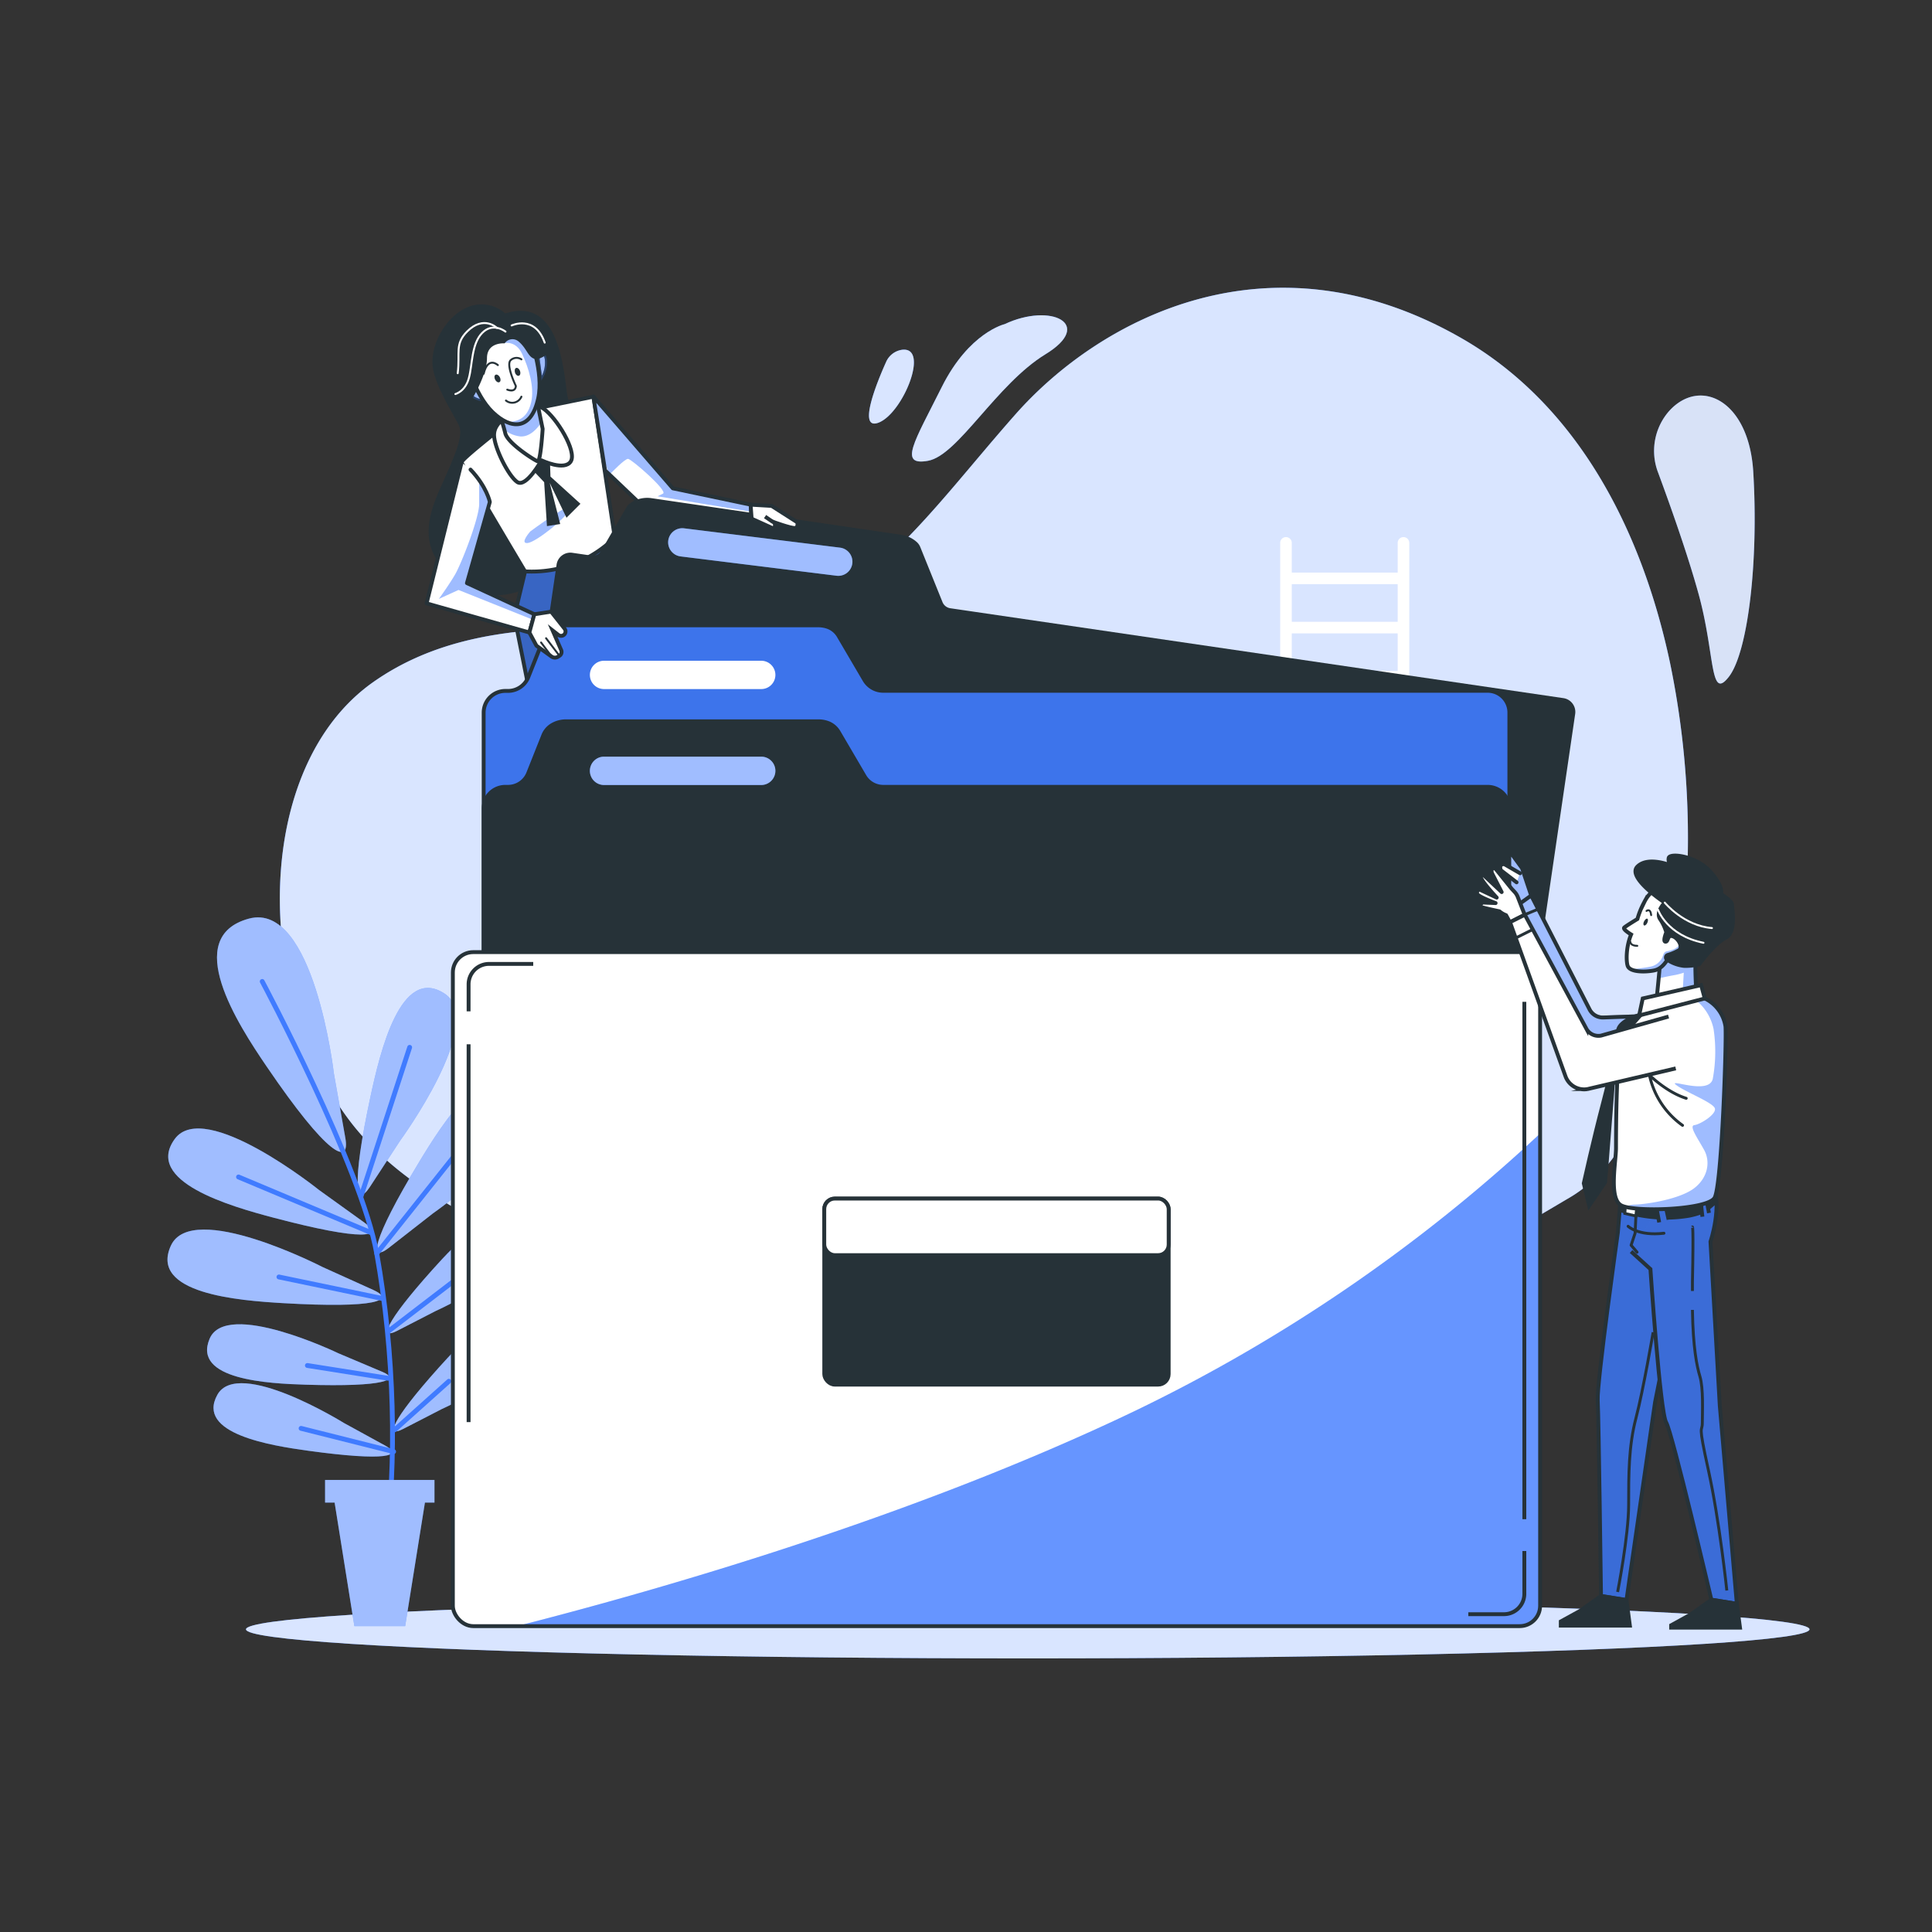 <svg xmlns="http://www.w3.org/2000/svg" xmlns:xlink="http://www.w3.org/1999/xlink" viewBox="0 0 500 500"><rect x="0" y="0" width="500" height="500" fill="#333333" stroke="none"/><defs><clipPath id="freepik--clip-path--inject-1--inject-2"><path d="M159.1,139.1l0,0-5.5-36.44L137.3,106l-8.13,5.24s-9.7,7.61-9.7,8.39,16.41,28.24,16.41,28.24A30.42,30.42,0,0,0,159.1,139.1Z" style="fill:#fff;stroke:#263238;stroke-linecap:round;stroke-linejoin:round"></path></clipPath><clipPath id="freepik--clip-path-2--inject-1--inject-2"><path d="M128.39,104.71a62.24,62.24,0,0,1,2.36,7.34c.52,2.62,7.6,7.08,8.38,7.34s1.31-8.39,1.31-8.39l-2.09-10.22Z" style="fill:#fff;stroke:#263238;stroke-linecap:round;stroke-linejoin:round"></path></clipPath><clipPath id="freepik--clip-path-3--inject-1--inject-2"><path d="M120.42,92.67s2.25,9.37,7.08,14,10,4.67,11.79-3.58c1.47-6.8-2.18-15.87-2.18-15.87S125.33,77.52,120.42,92.67Z" style="fill:#fff;stroke:#263238;stroke-linecap:round;stroke-linejoin:round"></path></clipPath><clipPath id="freepik--clip-path-4--inject-1--inject-2"><path d="M119.47,119.65l-9.07,36.5L137,163.69l1.31-4.72-17.47-8.06,5.93-21s-.78-3.93-5-8.38" style="fill:#fff;stroke:#263238;stroke-linecap:round;stroke-linejoin:round"></path></clipPath><clipPath id="freepik--clip-path-5--inject-1--inject-2"><polygon points="194.26 130.61 174.12 126.38 153.55 102.61 156.59 121.73 169.21 133.75 194.57 134.91 194.26 130.61" style="fill:#fff;stroke:#263238;stroke-linecap:round;stroke-linejoin:round"></polygon></clipPath><clipPath id="freepik--clip-path-6--inject-1--inject-2"><path d="M385,332.29H130.79a5.62,5.62,0,0,1-5.62-5.62V184.43a5.62,5.62,0,0,1,5.62-5.62h.69a5.65,5.65,0,0,0,5.23-3.54l3.87-9.73a5.47,5.47,0,0,1,2.25-2.7,7.2,7.2,0,0,1,3.64-1h65.34a7.22,7.22,0,0,1,2.57.47,5.45,5.45,0,0,1,2.7,2.36L223.73,176a5.62,5.62,0,0,0,4.85,2.78H385a5.62,5.62,0,0,1,5.62,5.62V326.67A5.62,5.62,0,0,1,385,332.29Z" style="fill:#407BFF;stroke:#263238;stroke-miterlimit:10"></path></clipPath><clipPath id="freepik--clip-path-7--inject-1--inject-2"><rect x="117.2" y="246.41" width="281.38" height="174.43" rx="5.27" style="fill:#fff;stroke:#263238;stroke-miterlimit:10"></rect></clipPath><clipPath id="freepik--clip-path-8--inject-1--inject-2"><path d="M396.27,231.76l-2.36-7.06-2.65-3.63a.36.36,0,0,0-.66.22v10.46l2,2.63Z" style="fill:#407BFF;stroke:#263238;stroke-miterlimit:10"></path></clipPath><clipPath id="freepik--clip-path-9--inject-1--inject-2"><path d="M440.86,244a10.76,10.76,0,0,0-2,4.09c-.29,1.92.17,9.31.17,9.31l-10.3,1.16s.78-7.51.82-8.76A11.14,11.14,0,0,1,435,242.4C438.54,240.66,441.55,241.51,440.86,244Z" style="fill:#fff;stroke:#263238;stroke-miterlimit:10;stroke-width:1.004px"></path></clipPath><clipPath id="freepik--clip-path-10--inject-1--inject-2"><path d="M443,245.27c8.54-11.28-12.05-23-17.46-11.79a21.12,21.12,0,0,0-1.78,4.36c-.82.5-3,1.84-3.4,2.21s1,1.32,1.77,1.79c-1.47,3.61-1.25,7.41-.83,8.27.73,1.48,4.33,1.5,6.7,1.06s3.31-2.71,4-3.33,4.13.17,5.34.53S441.34,247.5,443,245.27Z" style="fill:#fff;stroke:#263238;stroke-miterlimit:10"></path></clipPath><clipPath id="freepik--clip-path-11--inject-1--inject-2"><path d="M426.72,260.29s-4.73,5.35-6.61,7.55-1.89,25.81-1.89,29.28-1.88,12.89,1.26,14.78,22.35,1.26,24.24-1.89,3.14-40.91,2.83-44.37a9.63,9.63,0,0,0-5.36-7.24C439,257.39,426.72,260.29,426.72,260.29Z" style="fill:#fff;stroke:#263238;stroke-miterlimit:10"></path></clipPath></defs><!--Documents--><g id="freepik--background-simple--inject-1--inject-2"><path d="M378.07,87.43c-49.5-28.29-93.34-5-115.27,19.8S224.53,157.08,197,161.68s-69.3-7.07-100.42,14.85-31,80.14-6.36,113.15,88.39,48.79,161.94,59.4a193.9,193.9,0,0,0,79.11-4.39l33.41-12.13c16.32-7.45,30-15.84,41.58-22.65,17.62-10.4,23.83-35.75,27.2-54.32a223.69,223.69,0,0,0-1.25-84C424.83,136.73,408,104.52,378.07,87.43Z" style="fill:#407BFF"></path><path d="M378.07,87.43c-49.5-28.29-93.34-5-115.27,19.8S224.53,157.08,197,161.68s-69.3-7.07-100.42,14.85-31,80.14-6.36,113.15,88.39,48.79,161.94,59.4a193.9,193.9,0,0,0,79.11-4.39l33.41-12.13c16.32-7.45,30-15.84,41.58-22.65,17.62-10.4,23.83-35.75,27.2-54.32a223.69,223.69,0,0,0-1.25-84C424.83,136.73,408,104.52,378.07,87.43Z" style="fill:#fff;opacity:0.8"></path><path d="M453.74,122.08C452.62,103.6,440,97.54,432,106.34a15.62,15.62,0,0,0-2.87,16c2.81,7.59,7.64,21.06,10.52,31.6,4.24,15.56,2.82,27.58,7.77,21.22S455.15,145.42,453.74,122.08Z" style="fill:#407BFF;opacity:0.8"></path><path d="M453.74,122.08C452.62,103.6,440,97.54,432,106.34a15.62,15.62,0,0,0-2.87,16c2.81,7.59,7.64,21.06,10.52,31.6,4.24,15.56,2.82,27.58,7.77,21.22S455.15,145.42,453.74,122.08Z" style="fill:#fff;opacity:0.8"></path><path d="M240.18,119.25c7.77-1.41,17.67-19.8,30.4-27.58S272,78.23,260,83.89c0,0-9.2,2.12-16.27,16.27S232.4,120.66,240.18,119.25Z" style="fill:#407BFF"></path><path d="M240.18,119.25c7.77-1.41,17.67-19.8,30.4-27.58S272,78.23,260,83.89c0,0-9.2,2.12-16.27,16.27S232.4,120.66,240.18,119.25Z" style="fill:#fff;opacity:0.8"></path><path d="M227.45,109.35c6.31-2.53,13.19-19.71,6-18.83a5.34,5.34,0,0,0-4.15,3.2C227,98.83,221.77,111.62,227.45,109.35Z" style="fill:#407BFF"></path><path d="M227.45,109.35c6.31-2.53,13.19-19.71,6-18.83a5.34,5.34,0,0,0-4.15,3.2C227,98.83,221.77,111.62,227.45,109.35Z" style="fill:#fff;opacity:0.8"></path></g><g id="freepik--Shadow--inject-1--inject-2"><ellipse cx="265.98" cy="421.67" rx="202.32" ry="7.52" style="fill:#407BFF"></ellipse><ellipse cx="265.98" cy="421.67" rx="202.32" ry="7.52" style="fill:#fff;opacity:0.8"></ellipse></g><g id="freepik--Ladder--inject-1--inject-2"><path d="M363.22,139a1.5,1.5,0,0,0-1.5,1.5v7.69H334.31v-7.69a1.5,1.5,0,1,0-3,0V334.2a1.5,1.5,0,0,0,3,0V290.87h27.41V334.2a1.5,1.5,0,1,0,3,0V140.47A1.5,1.5,0,0,0,363.22,139Zm-1.5,148.9H334.31v-9.72h27.41Zm0-12.73H334.31v-9.71h27.41Zm0-12.72H334.31v-9.68h27.41Zm0-12.71H334.31v-9.64h27.41Zm0-12.7H334.31v-9.53h27.41Zm0-12.66H334.31v-9.59h27.41Zm0-12.6H334.31v-9.68h27.41Zm0-12.72H334.31v-9.68h27.41Zm0-12.69H334.31v-9.71h27.41Zm0-12.72H334.31v-9.73h27.41Zm0-12.73H334.31v-9.73h27.41Z" style="fill:#fff"></path></g><g id="freepik--Plant--inject-1--inject-2"><path d="M103.58,295.16s22.45-30.73,11.5-38c-11.39-7.51-16.74,15.24-19.15,26.41-5.14,23.84-3.69,28.9-.24,23.66Z" style="fill:#407BFF"></path><path d="M103.58,295.16s22.45-30.73,11.5-38c-11.39-7.51-16.74,15.24-19.15,26.41-5.14,23.84-3.69,28.9-.24,23.66Z" style="fill:#fff;opacity:0.5"></path><path d="M112,314.06s31.21-21.78,23.2-32.16c-8.33-10.81-20.78,9-26.69,18.76-12.61,20.88-12.87,26.14-7.91,22.3Z" style="fill:#407BFF"></path><path d="M112,314.06s31.21-21.78,23.2-32.16c-8.33-10.81-20.78,9-26.69,18.76-12.61,20.88-12.87,26.14-7.91,22.3Z" style="fill:#fff;opacity:0.5"></path><path d="M112.68,339.32s27-12.13,22.39-21.23c-4.8-9.47-17.19,3.85-23.12,10.47-12.67,14.14-13.63,18.12-9.28,15.91Z" style="fill:#407BFF"></path><path d="M112.68,339.32s27-12.13,22.39-21.23c-4.8-9.47-17.19,3.85-23.12,10.47-12.67,14.14-13.63,18.12-9.28,15.91Z" style="fill:#fff;opacity:0.5"></path><path d="M114.28,364.69s27-12.13,22.4-21.23c-4.81-9.46-17.19,3.85-23.13,10.48-12.66,14.14-13.63,18.12-9.27,15.9Z" style="fill:#407BFF"></path><path d="M114.28,364.69s27-12.13,22.4-21.23c-4.81-9.46-17.19,3.85-23.13,10.48-12.66,14.14-13.63,18.12-9.27,15.9Z" style="fill:#fff;opacity:0.5"></path><path d="M82.61,308s-29.68-23.83-37.39-13.23c-8,11,14.46,17.43,25.51,20.35,23.58,6.23,28.7,5,23.62,1.32Z" style="fill:#407BFF"></path><path d="M82.61,308s-29.68-23.83-37.39-13.23c-8,11,14.46,17.43,25.51,20.35,23.58,6.23,28.7,5,23.62,1.32Z" style="fill:#fff;opacity:0.5"></path><path d="M83.49,327.91s-33.82-17.46-39.27-5.53c-5.67,12.41,17.63,14.21,29,14.87,24.35,1.42,29.13-.8,23.42-3.4Z" style="fill:#407BFF"></path><path d="M83.49,327.91s-33.82-17.46-39.27-5.53c-5.67,12.41,17.63,14.21,29,14.87,24.35,1.42,29.13-.8,23.42-3.4Z" style="fill:#fff;opacity:0.5"></path><path d="M87.58,350.23s-29-14-33.33-3.77c-4.51,10.63,15.23,11.61,24.9,11.9C99.77,359,103.76,357,98.87,355Z" style="fill:#407BFF"></path><path d="M87.58,350.23s-29-14-33.33-3.77c-4.51,10.63,15.23,11.61,24.9,11.9C99.77,359,103.76,357,98.87,355Z" style="fill:#fff;opacity:0.5"></path><path d="M89,368.26s-27.36-17-32.75-7.29c-5.61,10.09,13.92,13.16,23.5,14.48,20.44,2.82,24.61,1.27,20-1.3Z" style="fill:#407BFF"></path><path d="M89,368.26s-27.36-17-32.75-7.29c-5.61,10.09,13.92,13.16,23.5,14.48,20.44,2.82,24.61,1.27,20-1.3Z" style="fill:#fff;opacity:0.5"></path><path d="M86.41,277.81s-5.14-44.63-22-40.07C46.9,242.5,61.56,265.08,69,276c15.81,23.24,21.63,25.8,20.38,18.54Z" style="fill:#407BFF"></path><path d="M86.41,277.81s-5.14-44.63-22-40.07C46.9,242.5,61.56,265.08,69,276c15.81,23.24,21.63,25.8,20.38,18.54Z" style="fill:#fff;opacity:0.5"></path><path d="M67.86,254S93.52,302.08,97.5,324.4c4.58,25.64,5.32,54.28,2.16,76.72" style="fill:none;stroke:#407BFF;stroke-linecap:round;stroke-linejoin:round;stroke-width:1.252px"></path><line x1="93.45" y1="309.55" x2="106.02" y2="271.05" style="fill:none;stroke:#407BFF;stroke-linecap:round;stroke-linejoin:round;stroke-width:1.252px"></line><line x1="97.5" y1="324.4" x2="121.16" y2="294.65" style="fill:none;stroke:#407BFF;stroke-linecap:round;stroke-linejoin:round;stroke-width:1.252px"></line><line x1="95.99" y1="318.99" x2="61.73" y2="304.6" style="fill:none;stroke:#407BFF;stroke-linecap:round;stroke-linejoin:round;stroke-width:1.252px"></line><line x1="100.47" y1="344.55" x2="126.23" y2="324.81" style="fill:none;stroke:#407BFF;stroke-linecap:round;stroke-linejoin:round;stroke-width:1.252px"></line><line x1="99.1" y1="336.08" x2="72.19" y2="330.48" style="fill:none;stroke:#407BFF;stroke-linecap:round;stroke-linejoin:round;stroke-width:1.252px"></line><line x1="100.39" y1="356.69" x2="79.55" y2="353.39" style="fill:none;stroke:#407BFF;stroke-linecap:round;stroke-linejoin:round;stroke-width:1.252px"></line><line x1="102.15" y1="370.03" x2="116.17" y2="357.47" style="fill:none;stroke:#407BFF;stroke-linecap:round;stroke-linejoin:round;stroke-width:1.252px"></line><line x1="101.87" y1="375.68" x2="77.92" y2="369.66" style="fill:none;stroke:#407BFF;stroke-linecap:round;stroke-linejoin:round;stroke-width:1.252px"></line><polygon points="84.13 383.01 112.44 383.01 112.44 388.87 109.97 388.87 104.86 420.84 91.71 420.84 86.6 388.87 84.13 388.87 84.13 383.01" style="fill:#407BFF"></polygon><polygon points="84.13 383.01 112.44 383.01 112.44 388.87 109.97 388.87 104.86 420.84 91.71 420.84 86.6 388.87 84.13 388.87 84.13 383.01" style="fill:#fff;opacity:0.5"></polygon></g><g id="freepik--character-1--inject-1--inject-2"><path d="M130.75,81.12a9.22,9.22,0,0,0-9.18-1.83c-5.5,1.83-10.77,9.78-9.44,16.51.93,4.66,5.25,11.53,6.56,14.15S118.16,117,114,126.2s-5.77,17.83,6.29,25.43S146,147.17,153,138.52s-5.25-28.57-6.3-37S143.85,76.93,130.75,81.12Z" style="fill:#263238"></path><path d="M159.1,139.1A28.88,28.88,0,0,1,136,147.44l-2.89,12.05L138.61,187l35.91-18.61-8.13-21Z" style="fill:#407BFF;stroke:#263238;stroke-linecap:round;stroke-linejoin:round"></path><path d="M159.1,139.1A28.88,28.88,0,0,1,136,147.44l-2.89,12.05L138.61,187l35.91-18.61-8.13-21Z" style="fill:#263238;opacity:0.3"></path><path d="M159.1,139.1l0,0-5.5-36.44L137.3,106l-8.13,5.24s-9.7,7.61-9.7,8.39,16.41,28.24,16.41,28.24A30.42,30.42,0,0,0,159.1,139.1Z" style="fill:#fff"></path><g style="clip-path:url(#freepik--clip-path--inject-1--inject-2)"><path d="M166.39,147.44l-7.34-8.39-5.5-36.44L137.3,106l-3.84,2.48L134.68,125a9.61,9.61,0,0,0,3.24,1.16c1.16,0,2.09-2.55,2.09-2.55l1.39-2.32a5.1,5.1,0,0,0,5.34.47c3.24-1.4,1.39-6.5.92-8.35s4.41-.7,4.41-.7,3.94,8.58,4.41,11.36-2.09,10.44-1.86,12.07.23,4.63-.69,5.56-4.18,6-4.18,6,13.69,1.16,15.08,1.16a11.76,11.76,0,0,0,2-.39Z" style="fill:none;opacity:0.5;mix-blend-mode:multiply"></path></g><path d="M159.1,139.1l0,0-5.5-36.44L137.3,106l-8.13,5.24s-9.7,7.61-9.7,8.39,16.41,28.24,16.41,28.24A30.42,30.42,0,0,0,159.1,139.1Z" style="fill:none;stroke:#263238;stroke-linecap:round;stroke-linejoin:round"></path><path d="M137.23,137.54s11.49-8.52,10.43-6-9,8.81-11.13,9S137.23,137.54,137.23,137.54Z" style="fill:#407BFF;opacity:0.5"></path><polyline points="137.58 121.36 138.03 121.83 140.83 124.79 141.55 136.16 144.98 135.62 142.27 124.97 146.61 133.99 150.22 130.38 142.46 123.34 142.27 117.75 138.3 115.76" style="fill:#263238"></polyline><path d="M131.27,107.86s-3.41,1.57-3.41,4.71,3.69,10.61,6,12.18,6.27-5.62,6.27-5.62,6,2.88,7.6.26-3.67-11.27-7.07-13.63S131.27,107.86,131.27,107.86Z" style="fill:#fff;stroke:#263238;stroke-linecap:round;stroke-linejoin:round"></path><path d="M128.39,104.71a62.24,62.24,0,0,1,2.36,7.34c.52,2.62,7.6,7.08,8.38,7.34s1.31-8.39,1.31-8.39l-2.09-10.22Z" style="fill:#fff"></path><g style="clip-path:url(#freepik--clip-path-2--inject-1--inject-2)"><path d="M138.57,101.87a10.16,10.16,0,0,0-1.34-.28L130,104.14l-.95,2.48c.48,1.34,1.09,3.14,1.46,4.6a8.05,8.05,0,0,0,4.13,1.73c2.17.15,4.08-1.53,5.43-3.59Z" style="fill:#407BFF;opacity:0.5;mix-blend-mode:multiply"></path></g><path d="M128.39,104.71a62.24,62.24,0,0,1,2.36,7.34c.52,2.62,7.6,7.08,8.38,7.34s1.31-8.39,1.31-8.39l-2.09-10.22Z" style="fill:none;stroke:#263238;stroke-linecap:round;stroke-linejoin:round"></path><path d="M123.67,100.25s-2.89-2.35-2.89,0,2.63,3.67,4.72,3.67" style="fill:#fff;stroke:#263238;stroke-linecap:round;stroke-linejoin:round"></path><path d="M139.13,92.65s1.84-2.88,2.36.27a8,8,0,0,1-1.57,5.76Z" style="fill:#fff;stroke:#263238;stroke-linecap:round;stroke-linejoin:round"></path><path d="M123.67,100.25s-2.89-2.35-2.89,0,2.63,3.67,4.72,3.67" style="fill:#407BFF;stroke:#263238;stroke-linecap:round;stroke-linejoin:round;opacity:0.5"></path><path d="M139.13,92.65s1.84-2.88,2.36.27a8,8,0,0,1-1.57,5.76Z" style="fill:#407BFF;stroke:#263238;stroke-linecap:round;stroke-linejoin:round;opacity:0.5"></path><path d="M120.42,92.67s2.25,9.37,7.08,14,10,4.67,11.79-3.58c1.47-6.8-2.18-15.87-2.18-15.87S125.33,77.52,120.42,92.67Z" style="fill:#fff"></path><g style="clip-path:url(#freepik--clip-path-3--inject-1--inject-2)"><path d="M128.81,84.17l1.83,4.6s2.88-.64,4.5,2.84,3.25,8.58,2.32,12.53c-.89,3.76-3,5-6.25,5.09,3.54,1.51,6.75,0,8.08-6.16,1.47-6.8-2.18-15.87-2.18-15.87S133.12,83.93,128.81,84.17Z" style="fill:#407BFF;opacity:0.5;mix-blend-mode:multiply"></path></g><path d="M120.42,92.67s2.25,9.37,7.08,14,10,4.67,11.79-3.58c1.47-6.8-2.18-15.87-2.18-15.87S125.33,77.52,120.42,92.67Z" style="fill:none;stroke:#263238;stroke-linecap:round;stroke-linejoin:round"></path><path d="M129.36,97.62c.28.53.23,1.1-.11,1.28s-.84-.11-1.11-.64-.23-1.09.11-1.27S129.09,97.1,129.36,97.62Z" style="fill:#263238"></path><path d="M134.58,96c.2.56.07,1.12-.29,1.24s-.82-.22-1-.78-.07-1.12.29-1.24S134.38,95.46,134.58,96Z" style="fill:#263238"></path><path d="M134.94,93a2.25,2.25,0,0,0-2.72.16c-1.44,1.12,1.28,6.73,1.28,6.73s.05,1.77-2.22.95" style="fill:none;stroke:#263238;stroke-linecap:round;stroke-linejoin:round;stroke-width:0.5px"></path><path d="M134.94,102.66a2.58,2.58,0,0,1-4,1" style="fill:none;stroke:#263238;stroke-linecap:round;stroke-linejoin:round;stroke-width:0.5px"></path><path d="M128.85,94.49s-2.56-2.41-3.68,2.24" style="fill:none;stroke:#263238;stroke-linecap:round;stroke-linejoin:round;stroke-width:0.5px"></path><path d="M137.26,84.25c-2.81-2.44-5.08-2.41-6.07-2.09a6.71,6.71,0,0,0-3.07-1c-7.86-1.05-8.91,5-8.91,10.75s-5,12.58-1.57,13.37a4.1,4.1,0,0,0,4.72-2.36s3.67-6,3.67-10.23,4.57-3.83,4.57-3.83l0,0a2.44,2.44,0,0,1,3.68-.42c2.08,1.78,2.32,3.87,4,4.41s4.49-2.16,4.49-2.16A39.56,39.56,0,0,0,137.26,84.25Z" style="fill:#263238"></path><path d="M130.82,85.82s-3.16-2.54-6,.31-2.53,8.24-3.48,11.73-3.49,4.12-3.49,4.12" style="fill:none;stroke:#fff;stroke-linecap:round;stroke-linejoin:round;stroke-width:0.5px"></path><path d="M128.61,84.87s-3.41-3.38-7.7.9c-3.27,3.28-1.81,5.43-2.45,10.82" style="fill:none;stroke:#fff;stroke-linecap:round;stroke-linejoin:round;stroke-width:0.5px"></path><path d="M132.41,84.23s6-2.85,8.56,4.44" style="fill:none;stroke:#fff;stroke-linecap:round;stroke-linejoin:round;stroke-width:0.5px"></path><path d="M119.47,119.65l-9.07,36.5L137,163.69l1.31-4.72-17.47-8.06,5.93-21s-.78-3.93-5-8.38" style="fill:#fff"></path><g style="clip-path:url(#freepik--clip-path-4--inject-1--inject-2)"><path d="M138.35,159l-17.47-8.06,5.93-21a16.12,16.12,0,0,0-2.23-4.89l-.57-.43v5.8c0,3.71-4.64,15.54-6.27,18.32s-4.17,6.26-4.17,6.26l5.1-2.32L138,160.42Z" style="fill:#407BFF;opacity:0.5;mix-blend-mode:multiply"></path></g><path d="M119.47,119.65l-9.07,36.5L137,163.69l1.31-4.72-17.47-8.06,5.93-21s-.78-3.93-5-8.38" style="fill:none;stroke:#263238;stroke-linecap:round;stroke-linejoin:round"></path><polygon points="194.26 130.61 174.12 126.38 153.55 102.61 156.59 121.73 169.21 133.75 194.57 134.91 194.26 130.61" style="fill:#fff"></polygon><g style="clip-path:url(#freepik--clip-path-5--inject-1--inject-2)"><path d="M153.55,102.61,156,117.87l1.56,4.77.2.18c.59-.61,3.92-4.07,4.77-4.07s10.44,8.35,9.05,9l-1.4.69,23.89,3.94.17-1.83-20.1-4.22Z" style="fill:#407BFF;opacity:0.5;mix-blend-mode:multiply"></path></g><polygon points="194.26 130.61 174.12 126.38 153.55 102.61 156.59 121.73 169.21 133.75 194.57 134.91 194.26 130.61" style="fill:none;stroke:#263238;stroke-linecap:round;stroke-linejoin:round"></polygon><path d="M382.27,333,125.8,295.42a3.11,3.11,0,0,1-2.62-3.53l21.36-145.71a3.1,3.1,0,0,1,3.52-2.62l4.86.71a3.09,3.09,0,0,0,3.14-1.52l6.45-11.15a2.94,2.94,0,0,1,.78-.9,7.15,7.15,0,0,1,5.23-1.28l64.65,9.48a7.14,7.14,0,0,1,3.87,1.86,3,3,0,0,1,.66,1L243.45,156a3.09,3.09,0,0,0,2.43,1.91l158.65,23.26a3.11,3.11,0,0,1,2.63,3.52L385.8,330.39A3.11,3.11,0,0,1,382.27,333Z" style="fill:#263238;stroke:#263238;stroke-miterlimit:10"></path><path d="M385,332.29H130.79a5.62,5.62,0,0,1-5.62-5.62V184.43a5.62,5.62,0,0,1,5.62-5.62h.69a5.65,5.65,0,0,0,5.23-3.54l3.87-9.73a5.47,5.47,0,0,1,2.25-2.7,7.2,7.2,0,0,1,3.64-1h65.34a7.22,7.22,0,0,1,2.57.47,5.45,5.45,0,0,1,2.7,2.36L223.73,176a5.62,5.62,0,0,0,4.85,2.78H385a5.62,5.62,0,0,1,5.62,5.62V326.67A5.62,5.62,0,0,1,385,332.29Z" style="fill:#407BFF"></path><g style="clip-path:url(#freepik--clip-path-6--inject-1--inject-2)"><path d="M385,332.29H130.79a5.62,5.62,0,0,1-5.62-5.62V184.43a5.62,5.62,0,0,1,5.62-5.62h.69a5.65,5.65,0,0,0,5.23-3.54l3.87-9.73a5.47,5.47,0,0,1,2.25-2.7,7.2,7.2,0,0,1,3.64-1h65.34a7.22,7.22,0,0,1,2.57.47,5.45,5.45,0,0,1,2.7,2.36L223.73,176a5.62,5.62,0,0,0,4.85,2.78H385a5.62,5.62,0,0,1,5.62,5.62V326.67A5.62,5.62,0,0,1,385,332.29Z" style="fill:#263238;opacity:0.1"></path></g><path d="M385,332.29H130.79a5.62,5.62,0,0,1-5.62-5.62V184.43a5.62,5.62,0,0,1,5.62-5.62h.69a5.65,5.65,0,0,0,5.23-3.54l3.87-9.73a5.47,5.47,0,0,1,2.25-2.7,7.2,7.2,0,0,1,3.64-1h65.34a7.22,7.22,0,0,1,2.57.47,5.45,5.45,0,0,1,2.7,2.36L223.73,176a5.62,5.62,0,0,0,4.85,2.78H385a5.62,5.62,0,0,1,5.62,5.62V326.67A5.62,5.62,0,0,1,385,332.29Z" style="fill:none;stroke:#263238;stroke-miterlimit:10"></path><path d="M197,178.33H156.32a3.66,3.66,0,0,1-3.66-3.66h0a3.66,3.66,0,0,1,3.66-3.67H197a3.67,3.67,0,0,1,3.67,3.67h0A3.66,3.66,0,0,1,197,178.33Z" style="fill:#fff"></path><path d="M385,357.11H130.79a5.62,5.62,0,0,1-5.62-5.62V209.25a5.62,5.62,0,0,1,5.62-5.62h.69a5.64,5.64,0,0,0,5.23-3.54l3.87-9.72a5.43,5.43,0,0,1,2.25-2.7,7.11,7.11,0,0,1,3.64-1h65.34a7.22,7.22,0,0,1,2.57.47,5.42,5.42,0,0,1,2.7,2.37l6.65,11.34a5.62,5.62,0,0,0,4.85,2.78H385a5.62,5.62,0,0,1,5.62,5.62V351.49A5.62,5.62,0,0,1,385,357.11Z" style="fill:#263238;stroke:#263238;stroke-miterlimit:10"></path><path d="M216.49,149l-40.36-5a3.68,3.68,0,0,1-3.19-4.09h0a3.67,3.67,0,0,1,4.1-3.18l40.35,5a3.67,3.67,0,0,1,3.19,4.09h0A3.66,3.66,0,0,1,216.49,149Z" style="fill:#407BFF"></path><path d="M216.49,149l-40.36-5a3.68,3.68,0,0,1-3.19-4.09h0a3.67,3.67,0,0,1,4.1-3.18l40.35,5a3.67,3.67,0,0,1,3.19,4.09h0A3.66,3.66,0,0,1,216.49,149Z" style="fill:#fff;opacity:0.5"></path><path d="M197,203.16H156.32a3.66,3.66,0,0,1-3.66-3.67h0a3.67,3.67,0,0,1,3.66-3.67H197a3.67,3.67,0,0,1,3.67,3.67h0A3.67,3.67,0,0,1,197,203.16Z" style="fill:#407BFF"></path><path d="M197,203.16H156.32a3.66,3.66,0,0,1-3.66-3.67h0a3.67,3.67,0,0,1,3.66-3.67H197a3.67,3.67,0,0,1,3.67,3.67h0A3.67,3.67,0,0,1,197,203.16Z" style="fill:#fff;opacity:0.5"></path><rect x="117.2" y="246.41" width="281.38" height="174.43" rx="5.27" style="fill:#fff"></rect><g style="clip-path:url(#freepik--clip-path-7--inject-1--inject-2)"><path d="M398.58,293.36a421.52,421.52,0,0,1-105.1,71.9c-56.85,27.19-121.83,45.93-159.69,55.58H393.3a5.27,5.27,0,0,0,5.28-5.27Z" style="fill:#407BFF;mix-blend-mode:multiply"></path><path d="M398.58,293.36a421.52,421.52,0,0,1-105.1,71.9c-56.85,27.19-121.83,45.93-159.69,55.58H393.3a5.27,5.27,0,0,0,5.28-5.27Z" style="fill:#fff;opacity:0.2"></path></g><rect x="117.2" y="246.41" width="281.38" height="174.43" rx="5.27" style="fill:none;stroke:#263238;stroke-miterlimit:10"></rect><path d="M121.27,261.73v-7a5.28,5.28,0,0,1,5.28-5.27H138" style="fill:none;stroke:#263238;stroke-miterlimit:10"></path><line x1="121.27" y1="368.04" x2="121.27" y2="270.26" style="fill:none;stroke:#263238;stroke-miterlimit:10"></line><path d="M394.5,401.4v11.07a5.27,5.27,0,0,1-5.27,5.28H380" style="fill:none;stroke:#263238;stroke-miterlimit:10"></path><line x1="394.5" y1="259.27" x2="394.5" y2="393.17" style="fill:none;stroke:#263238;stroke-miterlimit:10"></line><rect x="213.32" y="310.19" width="89.13" height="48.15" rx="2.73" style="fill:#263238;stroke:#263238;stroke-miterlimit:10"></rect><rect x="213.32" y="310.19" width="89.13" height="14.64" rx="2.73" style="fill:#fff;stroke:#263238;stroke-miterlimit:10"></rect><path d="M137,163.69l1.83,3.41,3.89,2.8a1.51,1.51,0,0,0,1.7.06l.34-.22a1.19,1.19,0,0,0,.47-1.5l-2.21-5.08,1.49,1.16a1.15,1.15,0,0,0,1.59-.18h0a1.16,1.16,0,0,0,0-1.45l-3.47-4.39-4.34.67Z" style="fill:#fff;stroke:#263238;stroke-miterlimit:10"></path><line x1="144.8" y1="169.74" x2="141.32" y2="165.17" style="fill:none;stroke:#263238;stroke-linecap:round;stroke-linejoin:round;stroke-width:0.5px"></line><line x1="142.76" y1="169.9" x2="140.03" y2="166.28" style="fill:none;stroke:#263238;stroke-linecap:round;stroke-linejoin:round;stroke-width:0.5px"></line><path d="M194.26,130.61l5.44.32,6.62,4.23s.37,1.29-.55,1.47-5.89-1.65-5.89-1.65l-5.31-.07Z" style="fill:#fff;stroke:#263238;stroke-miterlimit:10"></path><path d="M194.54,134.24l5.71,2.58s.92-1.29-.37-1.84L198,133.69" style="fill:#fff;stroke:#263238;stroke-linejoin:round"></path></g><g id="freepik--character-2--inject-1--inject-2"><path d="M396.27,231.76l-2.36-7.06-2.65-3.63a.36.36,0,0,0-.66.22v10.46l2,2.63Z" style="fill:#fff"></path><path d="M434.73,262.63l-19.8.7a3.85,3.85,0,0,1-3.56-2.09l-15.1-29.48s-3.4,1.84-3.66,2.62,11.18,29.47,14.69,38.28a3.85,3.85,0,0,0,3.73,2.42l22.13-.94" style="fill:#fff;stroke:#263238;stroke-miterlimit:10"></path><line x1="397.72" y1="235.43" x2="394.62" y2="236.71" style="fill:#fff;stroke:#263238;stroke-miterlimit:10;stroke-width:0.75px"></line><g style="opacity:0.5"><path d="M434.73,262.63l-19.8.7a3.85,3.85,0,0,1-3.56-2.09l-15.1-29.48s-3.4,1.84-3.66,2.62,11.18,29.47,14.69,38.28a3.85,3.85,0,0,0,3.73,2.42l22.13-.94" style="fill:#407BFF;stroke:#263238;stroke-miterlimit:10"></path><line x1="397.72" y1="235.43" x2="394.62" y2="236.71" style="fill:#407BFF;stroke:#263238;stroke-miterlimit:10;stroke-width:0.75px"></line></g><path d="M396.27,231.76l-2.36-7.06-2.65-3.63a.36.36,0,0,0-.66.22v10.46l2,2.63Z" style="fill:#407BFF"></path><g style="clip-path:url(#freepik--clip-path-8--inject-1--inject-2)"><path d="M396.27,231.76l-2.36-7.06-2.65-3.63a.36.36,0,0,0-.66.22v10.46l2,2.63Z" style="fill:#fff;opacity:0.5"></path></g><path d="M396.27,231.76l-2.36-7.06-2.65-3.63a.36.36,0,0,0-.66.22v10.46l2,2.63Z" style="fill:none;stroke:#263238;stroke-miterlimit:10"></path><path d="M440.86,244a10.76,10.76,0,0,0-2,4.09c-.29,1.92.17,9.31.17,9.31l-10.3,1.16s.78-7.51.82-8.76A11.14,11.14,0,0,1,435,242.4C438.54,240.66,441.55,241.51,440.86,244Z" style="fill:#fff"></path><g style="clip-path:url(#freepik--clip-path-9--inject-1--inject-2)"><path d="M440.79,244.08c-1.87-.51-4.14-1.08-6.06-1.54a11.18,11.18,0,0,0-5.21,7.25c0,.48-.14,1.88-.28,3.42,1-.23,2.59-.58,3.77-.79a16.55,16.55,0,0,0,2.75-.69l-.35,6,.23,0,3.36-.38s-.46-7.39-.17-9.31A10.51,10.51,0,0,1,440.79,244.08Z" style="fill:#407BFF;opacity:0.5;mix-blend-mode:multiply"></path></g><path d="M440.86,244a10.76,10.76,0,0,0-2,4.09c-.29,1.92.17,9.31.17,9.31l-10.3,1.16s.78-7.51.82-8.76A11.14,11.14,0,0,1,435,242.4C438.54,240.66,441.55,241.51,440.86,244Z" style="fill:none;stroke:#263238;stroke-miterlimit:10;stroke-width:1.004px"></path><path d="M443,245.27c8.54-11.28-12.05-23-17.46-11.79a21.12,21.12,0,0,0-1.78,4.36c-.82.5-3,1.84-3.4,2.21s1,1.32,1.77,1.79c-1.47,3.61-1.25,7.41-.83,8.27.73,1.48,4.33,1.5,6.7,1.06s3.31-2.71,4-3.33,4.13.17,5.34.53S441.34,247.5,443,245.27Z" style="fill:#fff"></path><g style="clip-path:url(#freepik--clip-path-10--inject-1--inject-2)"><path d="M434.55,244.19s.18.85-1.54,1.54-2.06.17-2.57,1.37a4.28,4.28,0,0,1-3.43,3.09,41.07,41.07,0,0,1-4.93.63c1.36.76,4.06.7,6,.35,2.36-.43,3.31-2.71,4-3.33s4.13.17,5.34.53a2.2,2.2,0,0,0,.86,0,9.38,9.38,0,0,0,.8-3.18Z" style="fill:#407BFF;opacity:0.5;mix-blend-mode:multiply"></path></g><path d="M443,245.27c8.54-11.28-12.05-23-17.46-11.79a21.12,21.12,0,0,0-1.78,4.36c-.82.5-3,1.84-3.4,2.21s1,1.32,1.77,1.79c-1.47,3.61-1.25,7.41-.83,8.27.73,1.48,4.33,1.5,6.7,1.06s3.31-2.71,4-3.33,4.13.17,5.34.53S441.34,247.5,443,245.27Z" style="fill:none;stroke:#263238;stroke-miterlimit:10"></path><path d="M426.32,238.83c-.22.48-.59.78-.83.67s-.26-.59,0-1.07.59-.78.83-.67S426.54,238.35,426.32,238.83Z" style="fill:#263238"></path><path d="M426.12,235.75s1-.83,1.2,1.08" style="fill:none;stroke:#263238;stroke-linecap:round;stroke-linejoin:round;stroke-width:0.5px"></path><path d="M421.93,243.78s0,1,1.8,1" style="fill:none;stroke:#263238;stroke-linecap:round;stroke-linejoin:round;stroke-width:0.5px"></path><path d="M419.49,309.22,418.7,319s-5.47,38.94-5.21,43.41.85,50.65.85,50.65l6.59,1.05,7.4-51.22,10.39-52.05Z" style="fill:#407BFF;stroke:#263238;stroke-miterlimit:10"></path><path d="M419.49,309.22,418.7,319s-5.47,38.94-5.21,43.41.85,50.65.85,50.65l6.59,1.05,7.4-51.22,10.39-52.05Z" style="fill:#263238;opacity:0.2"></path><path d="M427.83,344.79s-2.53,14.89-4.44,22.19-1.9,14.58-1.9,22.5S418.64,412,418.64,412" style="fill:none;stroke:#263238;stroke-miterlimit:10;stroke-width:0.75px"></path><path d="M432.86,306.82c4.34-2.28,9-3.79,10.33-.76,2.64,6.06-.52,15.27-.52,15.27l2.41,42.48,4.41,51.25L442.9,414s-10.12-43.25-11.7-45.89-4.07-39.67-4.07-39.67l-5-4.55" style="fill:#407BFF;stroke:#263238;stroke-miterlimit:10"></path><g style="opacity:0.2"><path d="M432.86,306.82c4.34-2.28,9-3.79,10.33-.76,2.64,6.06-.52,15.27-.52,15.27l2.41,42.48,4.41,51.25L442.9,414s-10.12-43.25-11.7-45.89-4.07-39.67-4.07-39.67l-5-4.55" style="fill:#263238"></path></g><path d="M438,339c.15,9.85,1.15,14.59,1.93,17.19.95,3.17.63,9.19.63,12s-1.27-.63,1.59,12.37,4.75,31.06,4.75,31.06" style="fill:none;stroke:#263238;stroke-miterlimit:10;stroke-width:0.75px"></path><path d="M438,317.53s.31-.64,0,14.26c0,.8,0,1.57,0,2.32" style="fill:none;stroke:#263238;stroke-miterlimit:10;stroke-width:0.75px"></path><polyline points="423.37 314.7 423.16 319.16 422.13 322.26 423.67 324.06" style="fill:none;stroke:#263238;stroke-linecap:round;stroke-linejoin:round;stroke-width:0.75px"></polyline><path d="M421.35,317.36s2.58,2.58,9.28,1.8" style="fill:none;stroke:#263238;stroke-linecap:round;stroke-linejoin:round;stroke-width:0.75px"></path><path d="M437.18,315.13c5-1,5.32-2.38,7.05-3.54a14.43,14.43,0,0,0-1-5.53c-1.31-3-6-1.52-10.33.76l-2.1,3.32-11.27-.92-.36,4.42A36.82,36.82,0,0,0,437.18,315.13Z" style="fill:#263238"></path><polygon points="420.62 312.28 420.51 314.04 423.37 314.7 423.59 312.39 420.62 312.28" style="fill:#fff;stroke:#263238;stroke-miterlimit:10;stroke-width:0.75px"></polygon><polyline points="440.58 314.89 440.1 310.51 441.55 310.03 442.28 313.92" style="fill:#407BFF;stroke:#263238;stroke-miterlimit:10"></polyline><polyline points="429.4 316.35 428.43 311.24 430.86 311.24 431.83 315.62" style="fill:#407BFF;stroke:#263238;stroke-miterlimit:10"></polyline><g style="opacity:0.2"><polyline points="440.58 314.89 440.1 310.51 441.55 310.03 442.28 313.92" style="fill:#263238"></polyline><polyline points="429.4 316.35 428.43 311.24 430.86 311.24 431.83 315.62" style="fill:#263238"></polyline></g><path d="M418.2,270.46s-.83,5.55-3.32,15-5,20.78-5,20.78l1.39,5.82,4.15-6.1Z" style="fill:#263238;stroke:#263238;stroke-miterlimit:10"></path><path d="M425.13,262.43s-5.82,1.38-6.37,4.15a23,23,0,0,0-.56,3.88l8.87-7.2,11.09-4.44Z" style="fill:#263238;stroke:#263238;stroke-miterlimit:10"></path><path d="M426.72,260.29s-4.73,5.35-6.61,7.55-1.89,25.81-1.89,29.28-1.88,12.89,1.26,14.78,22.35,1.26,24.24-1.89,3.14-40.91,2.83-44.37a9.63,9.63,0,0,0-5.36-7.24C439,257.39,426.72,260.29,426.72,260.29Z" style="fill:#fff"></path><g style="clip-path:url(#freepik--clip-path-11--inject-1--inject-2)"><path d="M441.19,258.4a2.51,2.51,0,0,0-.82-.18l-1.36.71a12.9,12.9,0,0,1,4.46,7.38A39.23,39.23,0,0,1,443.3,279c-.68,4.63-11.66,0-9.6,1.72s9.77,4.63,10.12,6.17S440,291,438.5,291.18s1,3.6,2.57,6.51,1,7-2.57,9.78-11.86,4.15-15.44,4.29c-1.16,0-1.88.3-2.1.64,5.5,1.23,21.07.43,22.76-2.39,1.89-3.15,3.14-40.91,2.83-44.37A9.63,9.63,0,0,0,441.19,258.4Z" style="fill:#407BFF;opacity:0.5;mix-blend-mode:multiply"></path></g><path d="M426.72,260.29s-4.73,5.35-6.61,7.55-1.89,25.81-1.89,29.28-1.88,12.89,1.26,14.78,22.35,1.26,24.24-1.89,3.14-40.91,2.83-44.37a9.63,9.63,0,0,0-5.36-7.24C439,257.39,426.72,260.29,426.72,260.29Z" style="fill:none;stroke:#263238;stroke-miterlimit:10"></path><path d="M436.39,284.24c-5.07-1.58-9.51-6-9.51-6a21.45,21.45,0,0,0,8.56,13" style="fill:#fff;stroke:#263238;stroke-linecap:round;stroke-linejoin:round;stroke-width:0.75px"></path><polygon points="440.25 254.94 425.14 258.4 424.2 262.81 441.19 258.4 440.25 254.94" style="fill:#fff;stroke:#263238;stroke-miterlimit:10"></polygon><polygon points="421.81 420.71 420.93 414.07 414.34 413.02 408.85 416.93 403.93 419.63 403.93 420.71 421.81 420.71" style="fill:#263238;stroke:#263238;stroke-miterlimit:10"></polygon><polygon points="450.31 421.23 449.49 415.06 442.9 414 437.41 417.91 432.49 420.62 432.49 421.23 450.31 421.23" style="fill:#263238;stroke:#263238;stroke-miterlimit:10"></polygon><path d="M393.39,226l-4.06-2.35s-1.58-.19-.9,1.57l4.06,3.13" style="fill:#fff;stroke:#263238;stroke-linecap:round;stroke-linejoin:round"></path><path d="M392.79,232.11a4.06,4.06,0,0,0-.83-1.3l-.76-.82,0,0-4.13-5.12s-1.28-.86-1,1l2.56,5-4.55-4.27s-.86-.71-.86.29,4.13,5.41,4.13,5.41l-4.56-2.14s-1,.71-.28,1.42,4.55,2.14,4.55,2.14l-3.41-.14s-1,.85-.29,1.14,4.7,1.13,4.7,1.13a5.68,5.68,0,0,0,1.71,1l1,1.85,3.83-1.93Z" style="fill:#fff;stroke:#263238;stroke-linecap:round;stroke-linejoin:round"></path><path d="M433.68,276.5l-22.82,5.35a5.13,5.13,0,0,1-5.67-3.19l-14.4-40,3.83-1.93,15.91,29.47a3.56,3.56,0,0,0,3.84,1.81l17.45-4.93" style="fill:#fff"></path><path d="M433.68,276.5l-22.82,5.35a5.13,5.13,0,0,1-5.67-3.19l-14.4-40,3.83-1.93,15.91,29.47a3.56,3.56,0,0,0,3.84,1.81l17.45-4.93" style="fill:none;stroke:#263238;stroke-miterlimit:10"></path><line x1="396.77" y1="240.5" x2="392.33" y2="242.72" style="fill:none;stroke:#263238;stroke-miterlimit:10;stroke-width:0.75px"></line><path d="M430.84,233.6s-2.43,2.43-1.22,4.25a12.11,12.11,0,0,1,1.62,3.43s-1,2.43-.2,2.43.4-1.82,1.82-1.41,2.83,2.83,1.62,3.64a13.82,13.82,0,0,1-2.86,1.2.68.68,0,0,0-.14,1.24,9.63,9.63,0,0,0,4.41,1.6,15.46,15.46,0,0,0,3.84-.4s4-5.46,6.88-6.88,1.62-7.89,1.62-8.7-2.83-2.63-2.83-2.63.81-1.82-2.83-5.86-10.52-4.86-10.72-3.44a2,2,0,0,0,.81,2s-6.07-2.63-8.9.2S430.84,233.6,430.84,233.6Z" style="fill:#263238;stroke:#263238;stroke-miterlimit:10"></path><path d="M430.84,233.6s4.92,6,12.21,6.58" style="fill:none;stroke:#fff;stroke-linecap:round;stroke-linejoin:round;stroke-width:0.5px"></path><path d="M429.1,235.43s2.29,6.66,11.76,8.56" style="fill:none;stroke:#fff;stroke-linecap:round;stroke-linejoin:round;stroke-width:0.5px"></path></g></svg>
